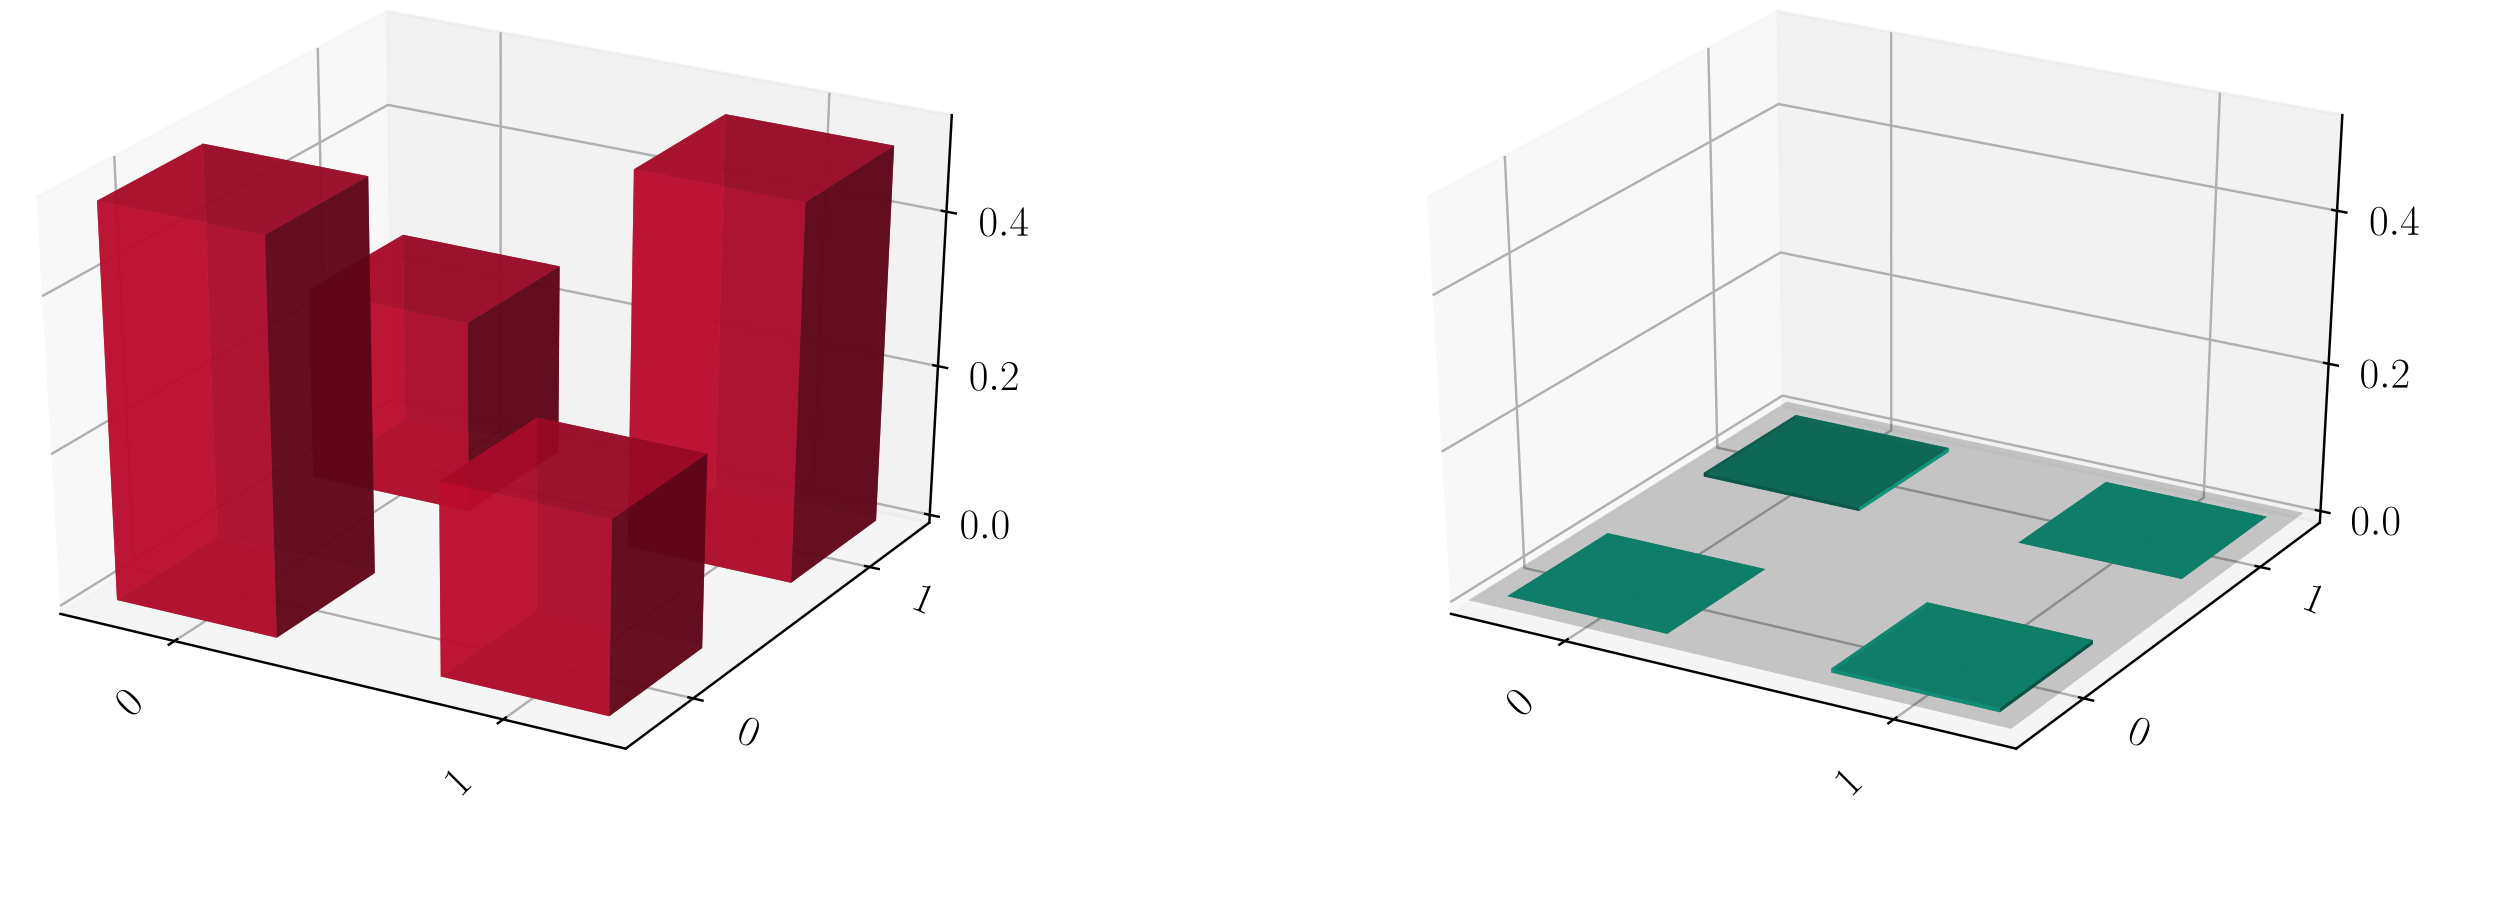<?xml version="1.0" encoding="utf-8" standalone="no"?>
<!DOCTYPE svg PUBLIC "-//W3C//DTD SVG 1.1//EN"
  "http://www.w3.org/Graphics/SVG/1.1/DTD/svg11.dtd">
<!-- Created with matplotlib (https://matplotlib.org/) -->
<svg height="302.4pt" version="1.1" viewBox="0 0 820.8 302.4" width="820.8pt" xmlns="http://www.w3.org/2000/svg" xmlns:xlink="http://www.w3.org/1999/xlink">
 <defs>
  <style type="text/css">
*{stroke-linecap:butt;stroke-linejoin:round;}
  </style>
 </defs>
 <g id="figure_1">
  <g id="patch_1">
   <path d="M 0 302.4 
L 820.8 302.4 
L 820.8 0 
L 0 0 
z
" style="fill:#ffffff;"/>
  </g>
  <g id="patch_2">
   <path d="M -30.6 262.8 
L 349.855 262.8 
L 349.855 -14.4 
L -30.6 -14.4 
z
" style="fill:#ffffff;"/>
  </g>
  <g id="pane3d_1">
   <g id="patch_3">
    <path d="M 19.835 201.549 
L 128.723 133.585 
L 126.91 3.719 
L 11.951 64.782 
" style="fill:#f2f2f2;opacity:0.5;stroke:#f2f2f2;stroke-linejoin:miter;"/>
   </g>
  </g>
  <g id="pane3d_2">
   <g id="patch_4">
    <path d="M 128.723 133.585 
L 305.112 171.581 
L 312.492 37.799 
L 126.91 3.719 
" style="fill:#e6e6e6;opacity:0.5;stroke:#e6e6e6;stroke-linejoin:miter;"/>
   </g>
  </g>
  <g id="pane3d_3">
   <g id="patch_5">
    <path d="M 19.835 201.549 
L 205.42 245.801 
L 305.112 171.581 
L 128.723 133.585 
" style="fill:#ececec;opacity:0.5;stroke:#ececec;stroke-linejoin:miter;"/>
   </g>
  </g>
  <g id="axis3d_1">
   <g id="line2d_1">
    <path d="M 19.835 201.549 
L 205.42 245.801 
" style="fill:none;stroke:#000000;stroke-linecap:square;stroke-width:0.8;"/>
   </g>
   <g id="Line3DCollection_1">
    <path d="M 57.255 210.471 
L 164.384 141.267 
L 164.365 10.597 
" style="fill:none;stroke:#b0b0b0;stroke-width:0.8;"/>
    <path d="M 165.194 236.209 
L 266.98 163.367 
L 272.304 30.419 
" style="fill:none;stroke:#b0b0b0;stroke-width:0.8;"/>
   </g>
   <g id="xtick_1">
    <g id="line2d_2">
     <path d="M 58.178 209.875 
L 55.405 211.667 
" style="fill:none;stroke:#000000;stroke-linecap:square;stroke-width:0.8;"/>
    </g>
    <g id="text_1">
     <!-- 0 -->
     <defs>
      <path d="M 42 31.844 
C 42 37.969 41.906 48.422 37.703 56.453 
C 34 63.484 28.094 66 22.906 66 
C 18.094 66 12 63.781 8.203 56.562 
C 4.203 49.016 3.797 39.672 3.797 31.844 
C 3.797 26.109 3.906 17.375 7 9.734 
C 11.297 -0.609 19 -2 22.906 -2 
C 27.5 -2 34.5 -0.109 38.594 9.438 
C 41.594 16.375 42 24.5 42 31.844 
z
M 22.906 -0.406 
C 16.5 -0.406 12.703 5.125 11.297 12.75 
C 10.203 18.688 10.203 27.328 10.203 32.953 
C 10.203 40.688 10.203 47.109 11.5 53.234 
C 13.406 61.781 19 64.391 22.906 64.391 
C 27 64.391 32.297 61.672 34.203 53.438 
C 35.5 47.719 35.594 40.984 35.594 32.953 
C 35.594 26.422 35.594 18.375 34.406 12.453 
C 32.297 1.5 26.406 -0.406 22.906 -0.406 
z
" id="CMR17-48"/>
     </defs>
     <g transform="translate(43.116 235.943)rotate(-45)scale(0.14 -0.14)">
      <use transform="scale(0.996)" xlink:href="#CMR17-48"/>
     </g>
    </g>
   </g>
   <g id="xtick_2">
    <g id="line2d_3">
     <path d="M 166.073 235.58 
L 163.433 237.47 
" style="fill:none;stroke:#000000;stroke-linecap:square;stroke-width:0.8;"/>
    </g>
    <g id="text_2">
     <!-- 1 -->
     <defs>
      <path d="M 26.594 63.797 
C 26.594 65.891 26.5 66 25.094 66 
C 21.203 61.359 15.297 59.891 9.703 59.688 
C 9.406 59.688 8.906 59.688 8.797 59.5 
C 8.703 59.297 8.703 59.094 8.703 57 
C 11.797 57 17 57.594 21 59.984 
L 21 7.297 
C 21 3.797 20.797 2.594 12.203 2.594 
L 9.203 2.594 
L 9.203 0 
C 14 0.094 19 0.188 23.797 0.188 
C 28.594 0.188 33.594 0.094 38.406 0 
L 38.406 2.594 
L 35.406 2.594 
C 26.797 2.594 26.594 3.688 26.594 7.297 
z
" id="CMR17-49"/>
     </defs>
     <g transform="translate(151.05 262.1)rotate(-45)scale(0.14 -0.14)">
      <use transform="scale(0.996)" xlink:href="#CMR17-49"/>
     </g>
    </g>
   </g>
  </g>
  <g id="axis3d_2">
   <g id="line2d_4">
    <path d="M 305.112 171.581 
L 205.42 245.801 
" style="fill:none;stroke:#000000;stroke-linecap:square;stroke-width:0.8;"/>
   </g>
   <g id="Line3DCollection_2">
    <path d="M 37.513 51.204 
L 43.974 186.482 
L 227.578 229.304 
" style="fill:none;stroke:#b0b0b0;stroke-width:0.8;"/>
    <path d="M 104.331 15.713 
L 107.269 146.976 
L 285.522 186.165 
" style="fill:none;stroke:#b0b0b0;stroke-width:0.8;"/>
   </g>
   <g id="xtick_3">
    <g id="line2d_5">
     <path d="M 226.042 228.946 
L 230.653 230.022 
" style="fill:none;stroke:#000000;stroke-linecap:square;stroke-width:0.8;"/>
    </g>
    <g id="text_3">
     <!-- 0 -->
     <g transform="translate(241.281 243.088)rotate(-337.5)scale(0.14 -0.14)">
      <use transform="scale(0.996)" xlink:href="#CMR17-48"/>
     </g>
    </g>
   </g>
   <g id="xtick_4">
    <g id="line2d_6">
     <path d="M 284.034 185.838 
L 288.502 186.821 
" style="fill:none;stroke:#000000;stroke-linecap:square;stroke-width:0.8;"/>
    </g>
    <g id="text_4">
     <!-- 1 -->
     <g transform="translate(298.638 199.443)rotate(-337.5)scale(0.14 -0.14)">
      <use transform="scale(0.996)" xlink:href="#CMR17-49"/>
     </g>
    </g>
   </g>
  </g>
  <g id="axis3d_3">
   <g id="line2d_7">
    <path d="M 305.112 171.581 
L 312.492 37.799 
" style="fill:none;stroke:#000000;stroke-linecap:square;stroke-width:0.8;"/>
   </g>
   <g id="Line3DCollection_3">
    <path d="M 305.252 169.037 
L 128.689 131.11 
L 19.685 198.952 
" style="fill:none;stroke:#b0b0b0;stroke-width:0.8;"/>
    <path d="M 307.945 120.221 
L 128.026 83.661 
L 16.812 149.098 
" style="fill:none;stroke:#b0b0b0;stroke-width:0.8;"/>
    <path d="M 310.743 69.496 
L 127.339 34.438 
L 13.821 97.23 
" style="fill:none;stroke:#b0b0b0;stroke-width:0.8;"/>
   </g>
   <g id="xtick_5">
    <g id="line2d_8">
     <path d="M 303.779 168.72 
L 308.201 169.67 
" style="fill:none;stroke:#000000;stroke-linecap:square;stroke-width:0.8;"/>
    </g>
    <g id="text_5">
     <!-- $0.0$ -->
     <defs>
      <path d="M 18.406 4.797 
C 18.406 7.688 16 9.688 13.594 9.688 
C 10.703 9.688 8.703 7.297 8.703 4.891 
C 8.703 2 11.094 0 13.5 0 
C 16.406 0 18.406 2.391 18.406 4.797 
z
" id="CMMI12-58"/>
     </defs>
     <g transform="translate(315.055 176.782)scale(0.14 -0.14)">
      <use transform="scale(0.996)" xlink:href="#CMR17-48"/>
      <use transform="translate(45.69 0)scale(0.996)" xlink:href="#CMMI12-58"/>
      <use transform="translate(72.788 0)scale(0.996)" xlink:href="#CMR17-48"/>
     </g>
    </g>
   </g>
   <g id="xtick_6">
    <g id="line2d_9">
     <path d="M 306.443 119.915 
L 310.953 120.832 
" style="fill:none;stroke:#000000;stroke-linecap:square;stroke-width:0.8;"/>
    </g>
    <g id="text_6">
     <!-- $0.2$ -->
     <defs>
      <path d="M 41.703 15.469 
L 39.906 15.469 
C 38.906 8.391 38.094 7.188 37.703 6.594 
C 37.203 5.797 30 5.797 28.594 5.797 
L 9.406 5.797 
C 13 9.688 20 16.766 28.5 24.938 
C 34.594 30.719 41.703 37.5 41.703 47.391 
C 41.703 59.188 32.297 66 21.797 66 
C 10.797 66 4.094 56.297 4.094 47.297 
C 4.094 43.391 7 42.891 8.203 42.891 
C 9.203 42.891 12.203 43.484 12.203 46.984 
C 12.203 50.094 9.594 51 8.203 51 
C 7.594 51 7 50.891 6.594 50.688 
C 8.5 59.188 14.297 63.391 20.406 63.391 
C 29.094 63.391 34.797 56.5 34.797 47.391 
C 34.797 38.703 29.703 31.219 24 24.734 
L 4.094 2.297 
L 4.094 0 
L 39.297 0 
z
" id="CMR17-50"/>
     </defs>
     <g transform="translate(318.096 128.034)scale(0.14 -0.14)">
      <use transform="scale(0.996)" xlink:href="#CMR17-48"/>
      <use transform="translate(45.69 0)scale(0.996)" xlink:href="#CMMI12-58"/>
      <use transform="translate(72.788 0)scale(0.996)" xlink:href="#CMR17-50"/>
     </g>
    </g>
   </g>
   <g id="xtick_7">
    <g id="line2d_10">
     <path d="M 309.21 69.203 
L 313.812 70.083 
" style="fill:none;stroke:#000000;stroke-linecap:square;stroke-width:0.8;"/>
    </g>
    <g id="text_7">
     <!-- $0.4$ -->
     <defs>
      <path d="M 33.594 64.797 
C 33.594 66.891 33.5 67 31.703 67 
L 2 19.594 
L 2 17 
L 27.797 17 
L 27.797 7.188 
C 27.797 3.594 27.594 2.594 20.594 2.594 
L 18.703 2.594 
L 18.703 0 
C 21.906 0.188 27.297 0.188 30.703 0.188 
C 34.094 0.188 39.5 0.188 42.703 0 
L 42.703 2.594 
L 40.797 2.594 
C 33.797 2.594 33.594 3.594 33.594 7.188 
L 33.594 17 
L 43.797 17 
L 43.797 19.594 
L 33.594 19.594 
z
M 28.094 58.172 
L 28.094 19.594 
L 4 19.594 
z
" id="CMR17-52"/>
     </defs>
     <g transform="translate(321.256 77.385)scale(0.14 -0.14)">
      <use transform="scale(0.996)" xlink:href="#CMR17-48"/>
      <use transform="translate(45.69 0)scale(0.996)" xlink:href="#CMMI12-58"/>
      <use transform="translate(72.788 0)scale(0.996)" xlink:href="#CMR17-52"/>
     </g>
    </g>
   </g>
  </g>
  <g id="axes_1">
   <g id="Poly3DCollection_1">
    <path clip-path="url(#p5ecb9d9c99)" d="M 102.864 156.46 
L 133.052 137.476 
L 183.306 148.338 
L 153.833 167.797 
z
" style="fill:#74081d;fill-opacity:0.8;"/>
    <path clip-path="url(#p5ecb9d9c99)" d="M 133.052 137.476 
L 132.309 77.088 
L 183.745 87.446 
L 183.306 148.338 
z
" style="fill:#5d0618;fill-opacity:0.8;"/>
    <path clip-path="url(#p5ecb9d9c99)" d="M 102.864 156.46 
L 101.382 95.195 
L 132.309 77.088 
L 133.052 137.476 
z
" style="fill:#ba0c2f;fill-opacity:0.8;"/>
    <path clip-path="url(#p5ecb9d9c99)" d="M 153.833 167.797 
L 183.306 148.338 
L 183.745 87.446 
L 153.568 106.018 
z
" style="fill:#5d0618;fill-opacity:0.8;"/>
    <path clip-path="url(#p5ecb9d9c99)" d="M 102.864 156.46 
L 153.833 167.797 
L 153.568 106.018 
L 101.382 95.195 
z
" style="fill:#ba0c2f;fill-opacity:0.8;"/>
    <path clip-path="url(#p5ecb9d9c99)" d="M 101.382 95.195 
L 153.568 106.018 
L 183.745 87.446 
L 132.309 77.088 
z
" style="fill:#a30a29;fill-opacity:0.8;"/>
   </g>
   <g id="Poly3DCollection_2">
    <path clip-path="url(#p5ecb9d9c99)" d="M 206.101 179.423 
L 234.813 159.47 
L 287.62 170.884 
L 259.718 191.35 
z
" style="fill:#74081d;fill-opacity:0.8;"/>
    <path clip-path="url(#p5ecb9d9c99)" d="M 234.813 159.47 
L 238.156 37.474 
L 293.561 47.825 
L 287.62 170.884 
z
" style="fill:#5d0618;fill-opacity:0.8;"/>
    <path clip-path="url(#p5ecb9d9c99)" d="M 206.101 179.423 
L 208.119 55.578 
L 238.156 37.474 
L 234.813 159.47 
z
" style="fill:#ba0c2f;fill-opacity:0.8;"/>
    <path clip-path="url(#p5ecb9d9c99)" d="M 259.718 191.35 
L 287.62 170.884 
L 293.561 47.825 
L 264.418 66.416 
z
" style="fill:#5d0618;fill-opacity:0.8;"/>
    <path clip-path="url(#p5ecb9d9c99)" d="M 206.101 179.423 
L 259.718 191.35 
L 264.418 66.416 
L 208.119 55.578 
z
" style="fill:#ba0c2f;fill-opacity:0.8;"/>
    <path clip-path="url(#p5ecb9d9c99)" d="M 208.119 55.578 
L 264.418 66.416 
L 293.561 47.825 
L 238.156 37.474 
z
" style="fill:#a30a29;fill-opacity:0.8;"/>
   </g>
   <g id="Poly3DCollection_3">
    <path clip-path="url(#p5ecb9d9c99)" d="M 38.414 196.99 
L 71.347 176.279 
L 123.047 188.124 
L 90.858 209.377 
z
" style="fill:#74081d;fill-opacity:0.8;"/>
    <path clip-path="url(#p5ecb9d9c99)" d="M 71.347 176.279 
L 66.597 47.153 
L 120.897 57.862 
L 123.047 188.124 
z
" style="fill:#5d0618;fill-opacity:0.8;"/>
    <path clip-path="url(#p5ecb9d9c99)" d="M 38.414 196.99 
L 31.837 65.887 
L 66.597 47.153 
L 71.347 176.279 
z
" style="fill:#ba0c2f;fill-opacity:0.8;"/>
    <path clip-path="url(#p5ecb9d9c99)" d="M 90.858 209.377 
L 123.047 188.124 
L 120.897 57.862 
L 86.958 77.112 
z
" style="fill:#5d0618;fill-opacity:0.8;"/>
    <path clip-path="url(#p5ecb9d9c99)" d="M 38.414 196.99 
L 90.858 209.377 
L 86.958 77.112 
L 31.837 65.887 
z
" style="fill:#ba0c2f;fill-opacity:0.8;"/>
    <path clip-path="url(#p5ecb9d9c99)" d="M 31.837 65.887 
L 86.958 77.112 
L 120.897 57.862 
L 66.597 47.153 
z
" style="fill:#a30a29;fill-opacity:0.8;"/>
   </g>
   <g id="Poly3DCollection_4">
    <path clip-path="url(#p5ecb9d9c99)" d="M 144.7 222.094 
L 176.094 200.277 
L 230.541 212.751 
L 199.997 235.155 
z
" style="fill:#74081d;fill-opacity:0.8;"/>
    <path clip-path="url(#p5ecb9d9c99)" d="M 176.094 200.277 
L 176.378 137.06 
L 232.216 148.996 
L 230.541 212.751 
z
" style="fill:#5d0618;fill-opacity:0.8;"/>
    <path clip-path="url(#p5ecb9d9c99)" d="M 144.7 222.094 
L 144.184 157.94 
L 176.378 137.06 
L 176.094 200.277 
z
" style="fill:#ba0c2f;fill-opacity:0.8;"/>
    <path clip-path="url(#p5ecb9d9c99)" d="M 199.997 235.155 
L 230.541 212.751 
L 232.216 148.996 
L 200.916 170.453 
z
" style="fill:#5d0618;fill-opacity:0.8;"/>
    <path clip-path="url(#p5ecb9d9c99)" d="M 144.7 222.094 
L 199.997 235.155 
L 200.916 170.453 
L 144.184 157.94 
z
" style="fill:#ba0c2f;fill-opacity:0.8;"/>
    <path clip-path="url(#p5ecb9d9c99)" d="M 144.184 157.94 
L 200.916 170.453 
L 232.216 148.996 
L 176.378 137.06 
z
" style="fill:#a30a29;fill-opacity:0.8;"/>
   </g>
  </g>
  <g id="patch_6">
   <path d="M 425.945 262.8 
L 806.4 262.8 
L 806.4 -14.4 
L 425.945 -14.4 
z
" style="fill:#ffffff;"/>
  </g>
  <g id="pane3d_4">
   <g id="patch_7">
    <path d="M 476.381 201.549 
L 585.269 133.585 
L 583.456 3.719 
L 468.496 64.782 
" style="fill:#f2f2f2;opacity:0.5;stroke:#f2f2f2;stroke-linejoin:miter;"/>
   </g>
  </g>
  <g id="pane3d_5">
   <g id="patch_8">
    <path d="M 585.269 133.585 
L 761.657 171.581 
L 769.037 37.799 
L 583.456 3.719 
" style="fill:#e6e6e6;opacity:0.5;stroke:#e6e6e6;stroke-linejoin:miter;"/>
   </g>
  </g>
  <g id="pane3d_6">
   <g id="patch_9">
    <path d="M 476.381 201.549 
L 661.965 245.801 
L 761.657 171.581 
L 585.269 133.585 
" style="fill:#ececec;opacity:0.5;stroke:#ececec;stroke-linejoin:miter;"/>
   </g>
  </g>
  <g id="axis3d_4">
   <g id="line2d_11">
    <path d="M 476.381 201.549 
L 661.965 245.801 
" style="fill:none;stroke:#000000;stroke-linecap:square;stroke-width:0.8;"/>
   </g>
   <g id="Line3DCollection_4">
    <path d="M 513.8 210.471 
L 620.93 141.267 
L 620.91 10.597 
" style="fill:none;stroke:#b0b0b0;stroke-width:0.8;"/>
    <path d="M 621.74 236.209 
L 723.525 163.367 
L 728.849 30.419 
" style="fill:none;stroke:#b0b0b0;stroke-width:0.8;"/>
   </g>
   <g id="xtick_8">
    <g id="line2d_12">
     <path d="M 514.724 209.875 
L 511.95 211.667 
" style="fill:none;stroke:#000000;stroke-linecap:square;stroke-width:0.8;"/>
    </g>
    <g id="text_8">
     <!-- 0 -->
     <g transform="translate(499.662 235.943)rotate(-45)scale(0.14 -0.14)">
      <use transform="scale(0.996)" xlink:href="#CMR17-48"/>
     </g>
    </g>
   </g>
   <g id="xtick_9">
    <g id="line2d_13">
     <path d="M 622.619 235.58 
L 619.978 237.47 
" style="fill:none;stroke:#000000;stroke-linecap:square;stroke-width:0.8;"/>
    </g>
    <g id="text_9">
     <!-- 1 -->
     <g transform="translate(607.596 262.1)rotate(-45)scale(0.14 -0.14)">
      <use transform="scale(0.996)" xlink:href="#CMR17-49"/>
     </g>
    </g>
   </g>
  </g>
  <g id="axis3d_5">
   <g id="line2d_14">
    <path d="M 761.657 171.581 
L 661.965 245.801 
" style="fill:none;stroke:#000000;stroke-linecap:square;stroke-width:0.8;"/>
   </g>
   <g id="Line3DCollection_5">
    <path d="M 494.059 51.204 
L 500.519 186.482 
L 684.123 229.304 
" style="fill:none;stroke:#b0b0b0;stroke-width:0.8;"/>
    <path d="M 560.876 15.713 
L 563.814 146.976 
L 742.068 186.165 
" style="fill:none;stroke:#b0b0b0;stroke-width:0.8;"/>
   </g>
   <g id="xtick_10">
    <g id="line2d_15">
     <path d="M 682.587 228.946 
L 687.198 230.022 
" style="fill:none;stroke:#000000;stroke-linecap:square;stroke-width:0.8;"/>
    </g>
    <g id="text_10">
     <!-- 0 -->
     <g transform="translate(697.826 243.088)rotate(-337.5)scale(0.14 -0.14)">
      <use transform="scale(0.996)" xlink:href="#CMR17-48"/>
     </g>
    </g>
   </g>
   <g id="xtick_11">
    <g id="line2d_16">
     <path d="M 740.579 185.838 
L 745.047 186.821 
" style="fill:none;stroke:#000000;stroke-linecap:square;stroke-width:0.8;"/>
    </g>
    <g id="text_11">
     <!-- 1 -->
     <g transform="translate(755.184 199.443)rotate(-337.5)scale(0.14 -0.14)">
      <use transform="scale(0.996)" xlink:href="#CMR17-49"/>
     </g>
    </g>
   </g>
  </g>
  <g id="axis3d_6">
   <g id="line2d_17">
    <path d="M 761.657 171.581 
L 769.037 37.799 
" style="fill:none;stroke:#000000;stroke-linecap:square;stroke-width:0.8;"/>
   </g>
   <g id="Line3DCollection_6">
    <path d="M 761.866 167.792 
L 585.217 129.899 
L 476.158 197.681 
" style="fill:none;stroke:#b0b0b0;stroke-width:0.8;"/>
    <path d="M 764.534 119.434 
L 584.561 82.898 
L 473.311 148.295 
" style="fill:none;stroke:#b0b0b0;stroke-width:0.8;"/>
    <path d="M 767.305 69.205 
L 583.881 34.156 
L 470.35 96.932 
" style="fill:none;stroke:#b0b0b0;stroke-width:0.8;"/>
   </g>
   <g id="xtick_12">
    <g id="line2d_18">
     <path d="M 760.392 167.476 
L 764.817 168.425 
" style="fill:none;stroke:#000000;stroke-linecap:square;stroke-width:0.8;"/>
    </g>
    <g id="text_12">
     <!-- $0.0$ -->
     <g transform="translate(771.678 175.538)scale(0.14 -0.14)">
      <use transform="scale(0.996)" xlink:href="#CMR17-48"/>
      <use transform="translate(45.69 0)scale(0.996)" xlink:href="#CMMI12-58"/>
      <use transform="translate(72.788 0)scale(0.996)" xlink:href="#CMR17-48"/>
     </g>
    </g>
   </g>
   <g id="xtick_13">
    <g id="line2d_19">
     <path d="M 763.031 119.129 
L 767.543 120.045 
" style="fill:none;stroke:#000000;stroke-linecap:square;stroke-width:0.8;"/>
    </g>
    <g id="text_13">
     <!-- $0.2$ -->
     <g transform="translate(774.69 127.249)scale(0.14 -0.14)">
      <use transform="scale(0.996)" xlink:href="#CMR17-48"/>
      <use transform="translate(45.69 0)scale(0.996)" xlink:href="#CMMI12-58"/>
      <use transform="translate(72.788 0)scale(0.996)" xlink:href="#CMR17-50"/>
     </g>
    </g>
   </g>
   <g id="xtick_14">
    <g id="line2d_20">
     <path d="M 765.772 68.913 
L 770.374 69.792 
" style="fill:none;stroke:#000000;stroke-linecap:square;stroke-width:0.8;"/>
    </g>
    <g id="text_14">
     <!-- $0.4$ -->
     <g transform="translate(777.82 77.095)scale(0.14 -0.14)">
      <use transform="scale(0.996)" xlink:href="#CMR17-48"/>
      <use transform="translate(45.69 0)scale(0.996)" xlink:href="#CMMI12-58"/>
      <use transform="translate(72.788 0)scale(0.996)" xlink:href="#CMR17-52"/>
     </g>
    </g>
   </g>
  </g>
  <g id="axes_2">
   <g id="Poly3DCollection_5">
    <path clip-path="url(#p154a0e4c93)" d="M 589.582 136.259 
L 589.597 137.476 
L 639.851 148.338 
L 639.86 147.111 
z
" style="fill:#0cba97;fill-opacity:0.8;"/>
    <path clip-path="url(#p154a0e4c93)" d="M 559.379 155.226 
L 559.409 156.46 
L 589.597 137.476 
L 589.582 136.259 
z
" style="fill:#065d4c;fill-opacity:0.8;"/>
    <path clip-path="url(#p154a0e4c93)" d="M 559.409 156.46 
L 610.378 167.797 
L 639.851 148.338 
L 589.597 137.476 
z
" style="fill:#0aa384;fill-opacity:0.8;"/>
    <path clip-path="url(#p154a0e4c93)" d="M 559.379 155.226 
L 589.582 136.259 
L 639.86 147.111 
L 610.373 166.554 
z
" style="fill:#08745e;fill-opacity:0.8;"/>
    <path clip-path="url(#p154a0e4c93)" d="M 610.373 166.554 
L 639.86 147.111 
L 639.851 148.338 
L 610.378 167.797 
z
" style="fill:#0cba97;fill-opacity:0.8;"/>
    <path clip-path="url(#p154a0e4c93)" d="M 559.379 155.226 
L 610.373 166.554 
L 610.378 167.797 
L 559.409 156.46 
z
" style="fill:#065d4c;fill-opacity:0.8;"/>
   </g>
   <g id="Poly3DCollection_6">
    <path clip-path="url(#p154a0e4c93)" d="M 691.392 158.234 
L 691.392 158.234 
L 744.226 169.637 
L 744.226 169.637 
z
" style="fill:#065d4c;fill-opacity:0.8;"/>
    <path clip-path="url(#p154a0e4c93)" d="M 662.667 178.169 
L 662.667 178.169 
L 691.392 158.234 
L 691.392 158.234 
z
" style="fill:#065d4c;fill-opacity:0.8;"/>
    <path clip-path="url(#p154a0e4c93)" d="M 662.667 178.169 
L 691.392 158.234 
L 744.226 169.637 
L 716.311 190.085 
z
" style="fill:#08745e;fill-opacity:0.8;"/>
    <path clip-path="url(#p154a0e4c93)" d="M 662.667 178.169 
L 716.311 190.085 
L 744.226 169.637 
L 691.392 158.234 
z
" style="fill:#0aa384;fill-opacity:0.8;"/>
    <path clip-path="url(#p154a0e4c93)" d="M 716.311 190.085 
L 744.226 169.637 
L 744.226 169.637 
L 716.311 190.085 
z
" style="fill:#065d4c;fill-opacity:0.8;"/>
    <path clip-path="url(#p154a0e4c93)" d="M 662.667 178.169 
L 716.311 190.085 
L 716.311 190.085 
L 662.667 178.169 
z
" style="fill:#065d4c;fill-opacity:0.8;"/>
   </g>
   <g id="Poly3DCollection_7">
    <path clip-path="url(#p154a0e4c93)" d="M 527.847 175.028 
L 527.847 175.028 
L 579.572 186.862 
L 579.572 186.862 
z
" style="fill:#065d4c;fill-opacity:0.8;"/>
    <path clip-path="url(#p154a0e4c93)" d="M 494.896 195.721 
L 494.896 195.721 
L 527.847 175.028 
L 527.847 175.028 
z
" style="fill:#065d4c;fill-opacity:0.8;"/>
    <path clip-path="url(#p154a0e4c93)" d="M 494.896 195.721 
L 527.847 175.028 
L 579.572 186.862 
L 547.366 208.097 
z
" style="fill:#08745e;fill-opacity:0.8;"/>
    <path clip-path="url(#p154a0e4c93)" d="M 494.896 195.721 
L 547.366 208.097 
L 579.572 186.862 
L 527.847 175.028 
z
" style="fill:#0aa384;fill-opacity:0.8;"/>
    <path clip-path="url(#p154a0e4c93)" d="M 547.366 208.097 
L 579.572 186.862 
L 579.572 186.862 
L 547.366 208.097 
z
" style="fill:#065d4c;fill-opacity:0.8;"/>
    <path clip-path="url(#p154a0e4c93)" d="M 494.896 195.721 
L 547.366 208.097 
L 547.366 208.097 
L 494.896 195.721 
z
" style="fill:#065d4c;fill-opacity:0.8;"/>
   </g>
   <g id="Poly3DCollection_8">
    <path clip-path="url(#p154a0e4c93)" d="M 632.645 199.005 
L 632.65 197.732 
L 687.154 210.186 
L 687.12 211.469 
z
" style="fill:#065d4c;fill-opacity:0.8;"/>
    <path clip-path="url(#p154a0e4c93)" d="M 601.235 220.804 
L 601.225 219.513 
L 632.65 197.732 
L 632.645 199.005 
z
" style="fill:#0cba97;fill-opacity:0.8;"/>
    <path clip-path="url(#p154a0e4c93)" d="M 601.235 220.804 
L 632.645 199.005 
L 687.12 211.469 
L 656.561 233.854 
z
" style="fill:#08745e;fill-opacity:0.8;"/>
    <path clip-path="url(#p154a0e4c93)" d="M 601.225 219.513 
L 656.58 232.553 
L 687.154 210.186 
L 632.65 197.732 
z
" style="fill:#0aa384;fill-opacity:0.8;"/>
    <path clip-path="url(#p154a0e4c93)" d="M 656.561 233.854 
L 687.12 211.469 
L 687.154 210.186 
L 656.58 232.553 
z
" style="fill:#065d4c;fill-opacity:0.8;"/>
    <path clip-path="url(#p154a0e4c93)" d="M 601.235 220.804 
L 656.561 233.854 
L 656.58 232.553 
L 601.225 219.513 
z
" style="fill:#0cba97;fill-opacity:0.8;"/>
   </g>
   <g id="Poly3DCollection_9">
    <path clip-path="url(#p154a0e4c93)" d="M 482.055 197.064 
L 660.302 239.305 
L 756.33 168.371 
L 586.582 131.888 
z
" style="fill-opacity:0.2;"/>
   </g>
  </g>
 </g>
 <defs>
  <clipPath id="p5ecb9d9c99">
   <rect height="277.2" width="380.455" x="-30.6" y="-14.4"/>
  </clipPath>
  <clipPath id="p154a0e4c93">
   <rect height="277.2" width="380.455" x="425.945" y="-14.4"/>
  </clipPath>
 </defs>
</svg>
